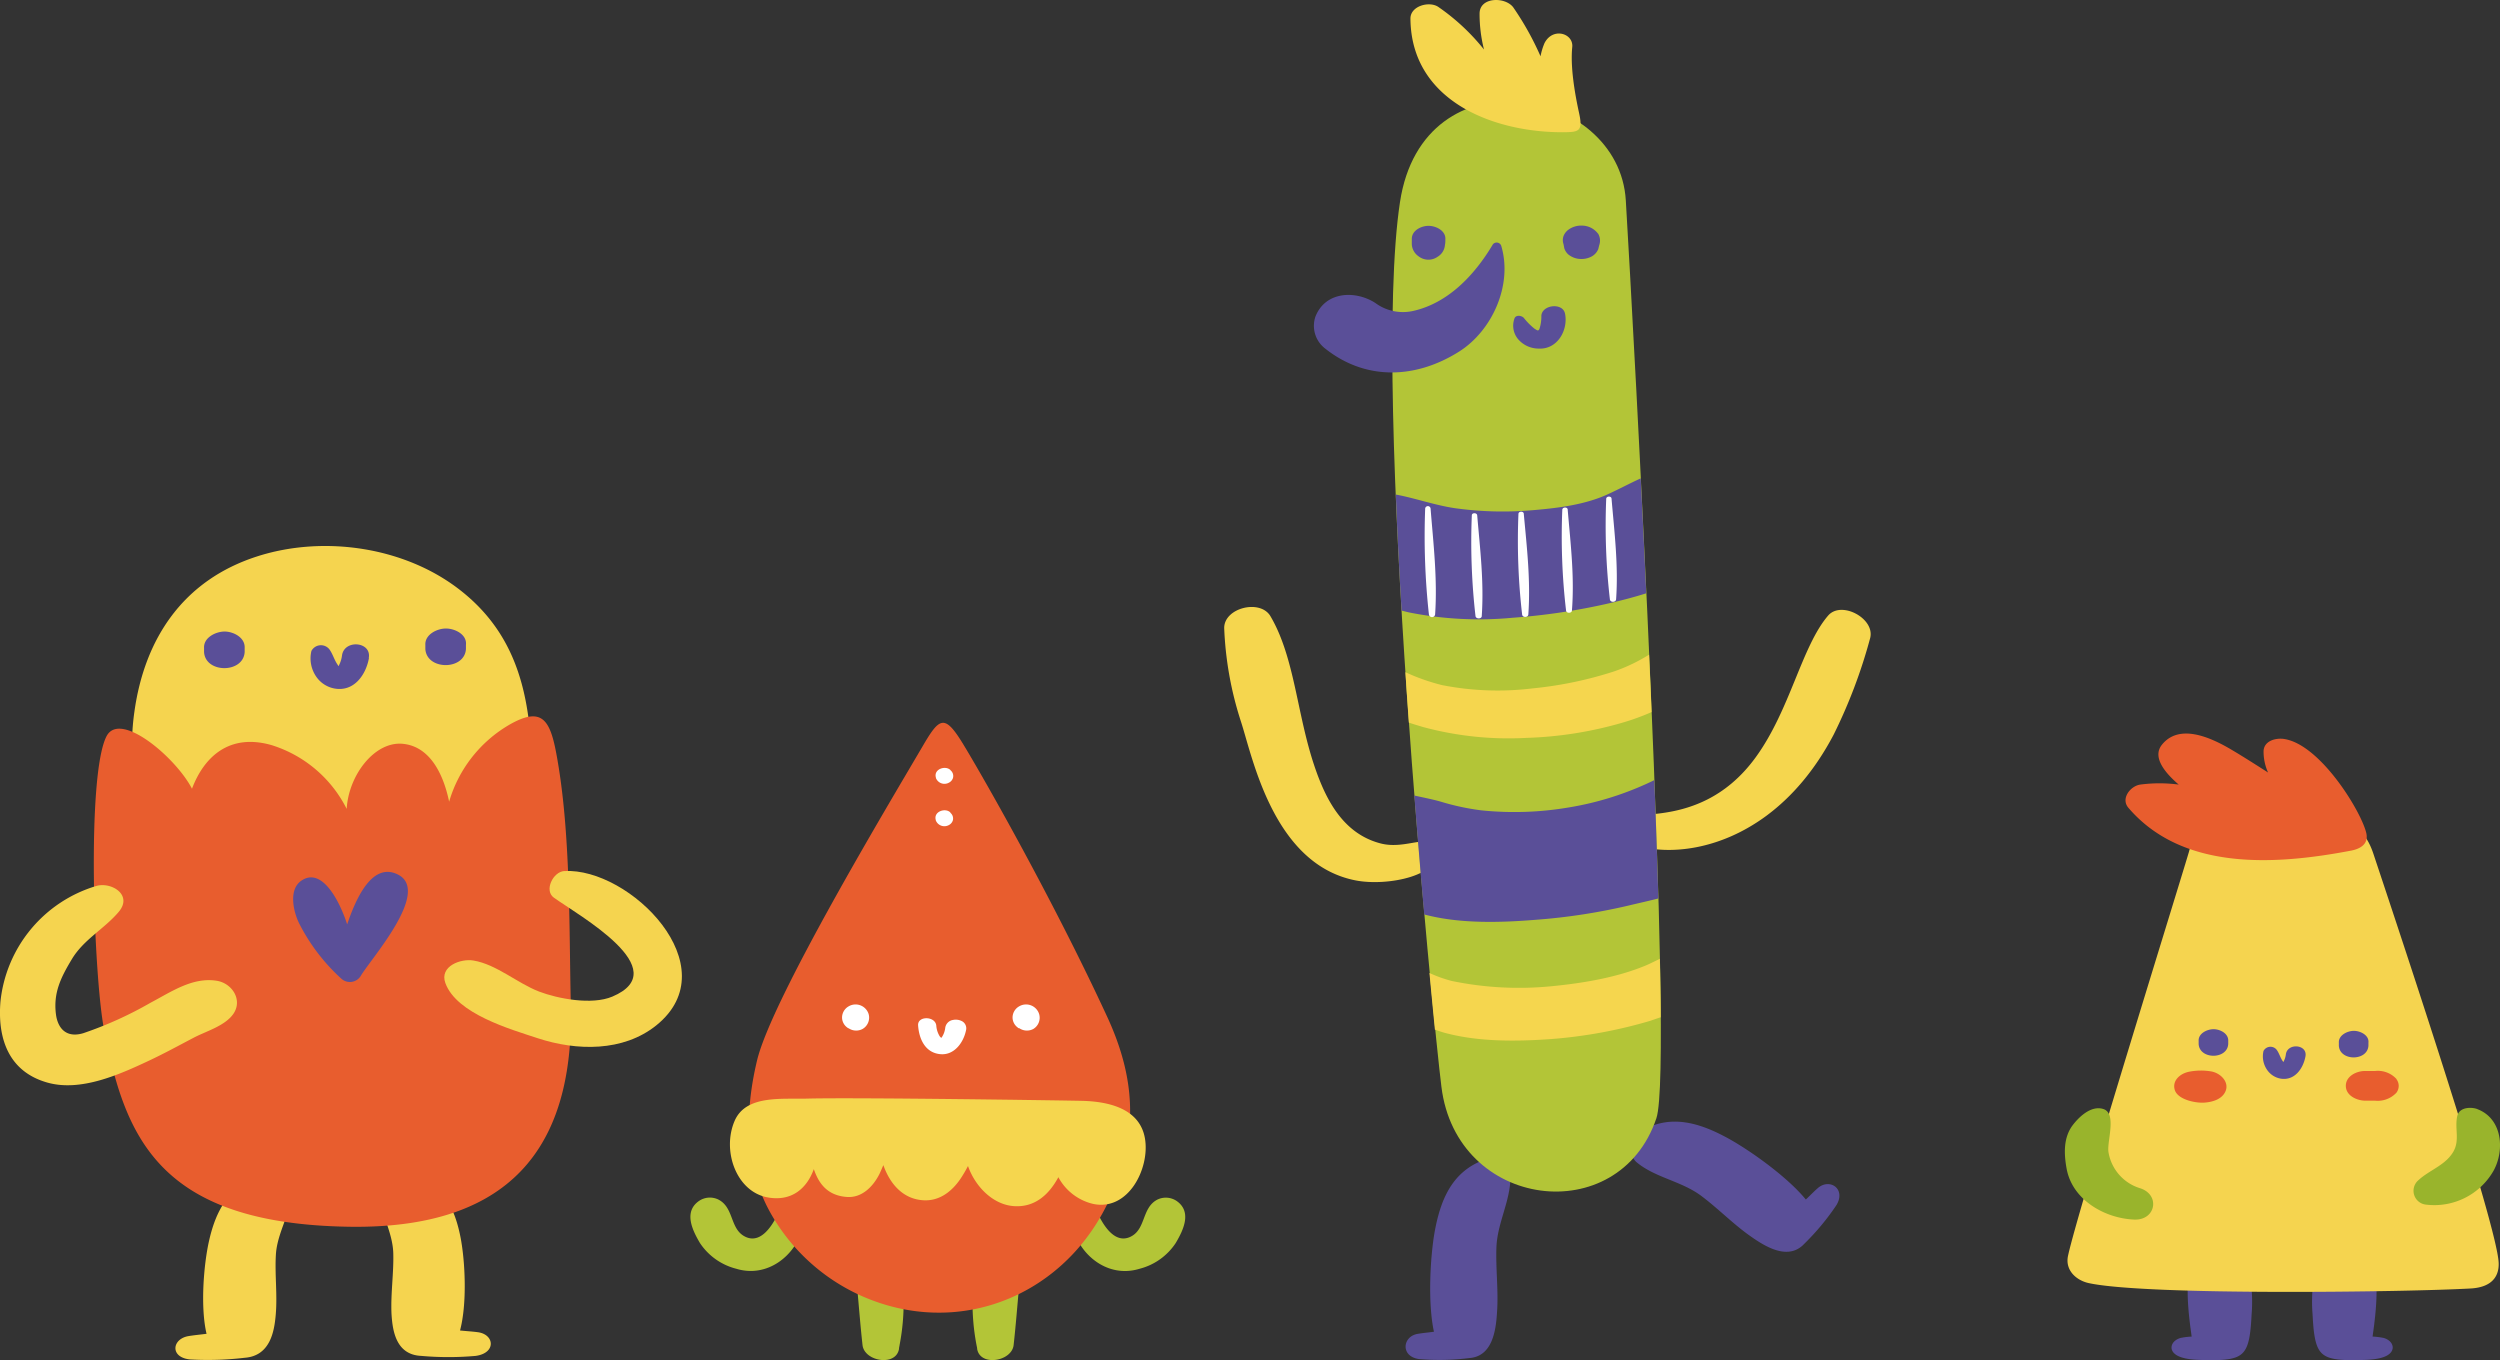 <svg xmlns="http://www.w3.org/2000/svg" viewBox="0 0 422.42 229.81"><rect x="0" y="0" width="422.42" height="229.81" fill="#333333" stroke="none"/><title>Ресурс 1</title><g id="Слой_2" data-name="Слой 2"><g id="Слой_1-2" data-name="Слой 1"><path d="M152,227.27a37.56,37.56,0,0,0,.65-8.78,2.68,2.68,0,0,0-2.6-2.34c-1.64-1.6-5.46-1.16-5.22,1.39.3,3.24.55,6.5.91,9.74.31,2.76,5.64,3.66,6.16.66,0-.22.07-.44.1-.66h0Z" fill="#b3c537"/><path d="M131.14,205.7c-.92,1.75-2.67,4.3-5,3.36-2.89-1.18-2-5-4.79-6.39A3.26,3.26,0,0,0,118,203c-2.48,1.84-1,4.89.28,7.05a10.46,10.46,0,0,0,6.13,4.33c5.24,1.6,10.08-2.2,11.3-7.13C136.35,204.83,132.22,203.66,131.14,205.7Z" fill="#b3c537"/><path d="M165,227.27a38.1,38.1,0,0,1-.64-8.78,2.68,2.68,0,0,1,2.6-2.34c1.63-1.6,5.45-1.16,5.22,1.39-.3,3.24-.55,6.5-.91,9.74-.31,2.76-5.64,3.66-6.16.66,0-.22-.07-.44-.11-.66h0Z" fill="#b3c537"/><path d="M185.82,205.7c.92,1.75,2.66,4.3,5,3.36,2.89-1.18,2-5,4.79-6.39a3.26,3.26,0,0,1,3.32.34c2.47,1.84,1,4.89-.29,7.05a10.41,10.41,0,0,1-6.12,4.33c-5.24,1.6-10.08-2.2-11.3-7.13C180.61,204.83,184.73,203.66,185.82,205.7Z" fill="#b3c537"/><path d="M187,171.63c-8.89-19.23-20.55-39.8-24.27-45.92-3.16-5.17-4-4.48-6.88.46-6.1,10.39-25.47,42.72-27.93,53-2.09,8.72-2.14,17.83,2.21,25.67a33.11,33.11,0,0,0,18.46,15.3c16.2,5.41,33-2.81,39.53-19C192.07,191.55,192.07,182.5,187,171.63Z" fill="#e85d2e"/><path d="M193.47,192.42c-.83-5.11-6.14-6.29-10.54-6.41-2.16-.06-38.37-.6-46.55-.38-4.33.12-10.36-.65-12.26,3.78-2.16,5.05.3,11.91,5.53,12.9,4.16.79,6.73-1.59,7.86-4.77.85,2.5,2.34,4.49,5.63,4.71,2.55.17,4.45-1.84,5.48-3.93.23-.48.44-1,.64-1.45,1.09,3.12,3.29,5.76,6.81,5.94,2.72.14,4.82-1.54,6.26-3.69a21.67,21.67,0,0,0,1.23-2.1c1.23,3.5,4.24,6.55,7.79,6.78s5.93-2,7.48-4.89a9,9,0,0,0,5.91,4.52C190.7,204.65,194.29,197.39,193.47,192.42Z" fill="#f5d64e"/><path d="M145.75,173.86a2.27,2.27,0,0,1-2.39-.14l.09.07-.08-.06,0,0-.07,0-.15-.12-.11-.08.08.06a2.11,2.11,0,0,1-.84-1.67,2.19,2.19,0,0,1,1.13-1.89,2.31,2.31,0,0,1,3.36,1.31A2.21,2.21,0,0,1,145.75,173.86Zm28.85,0a2.27,2.27,0,0,1-2.39-.14l.09.07-.08-.06-.05,0a.18.18,0,0,0-.07,0l-.15-.12-.1-.08.08.06a2.11,2.11,0,0,1-.84-1.67,2.19,2.19,0,0,1,1.13-1.89,2.31,2.31,0,0,1,3.36,1.31A2.21,2.21,0,0,1,174.6,173.86Zm-11.38.26c-.43,2.06-2,4.22-4.33,4-2.56-.23-3.6-2.56-3.76-4.86-.11-1.64,2.87-1.59,3.07,0a4,4,0,0,0,.58,1.84l.25.28a1.38,1.38,0,0,0,.19-.25,3.59,3.59,0,0,0,.49-1.42,1.56,1.56,0,0,1,1.31-1.37,2.25,2.25,0,0,1,1.38.14A1.37,1.37,0,0,1,163.22,174.12Z" fill="#fff"/><path d="M161,138.62a1.34,1.34,0,0,1-.69.8,1.56,1.56,0,0,1-2.19-.8l0-.05c-.43-1.47,1.65-2.13,2.47-1.28l0,.05A1.25,1.25,0,0,1,161,138.62Zm-.39-8.49a.1.1,0,0,0,0,0c-.82-.85-2.9-.2-2.47,1.27,0,0,0,0,0,.06a1.55,1.55,0,0,0,2.19.79,1.35,1.35,0,0,0,.69-.79A1.25,1.25,0,0,0,160.58,130.13Z" fill="#fff"/><path d="M380.45,222.09a26.22,26.22,0,0,0,0-4.25,6.31,6.31,0,0,0-2.14-4.6c-1.9-1.84-6.47-1.43-7.91.77-1.54,2.36-.27,10.35-.08,11.83a11.79,11.79,0,0,0-1.87.23c-1.66.47-2.17,2.12-.52,3s4.63.7,6.52.75C379.35,229.67,380.12,228.64,380.45,222.09Z" fill="#5a4f98"/><path d="M390.75,222.09a26.22,26.22,0,0,1,0-4.25,6.35,6.35,0,0,1,2.15-4.6c1.9-1.84,6.47-1.43,7.9.77,1.55,2.36.28,10.35.09,11.83a11.64,11.64,0,0,1,1.87.23c1.66.47,2.17,2.12.52,3s-4.63.7-6.53.75C391.85,229.67,391.08,228.64,390.75,222.09Z" fill="#5a4f98"/><path d="M422.19,213.31c-.35-6.62-16.38-54.69-21.17-69.07-.9-2.68-2.37-4.9-5.65-5.05a133.64,133.64,0,0,0-20,.28,5.86,5.86,0,0,0-5.51,4.47c-2.28,7.65-18.9,61.06-20.43,68.25-.53,2.44,1.4,4.15,3.49,4.61,9.83,2.14,53.87,1.52,64.57.91C421.6,217.47,422.29,215.09,422.19,213.31Z" fill="#f5d44f"/><path d="M360.6,206.07c-5-.21-10.49-3.35-11.42-8.66-.44-2.48-.56-5.25,1.11-7.38,1.12-1.44,3.12-3.28,5.11-2.64,2.32.76.59,5.42.86,7.25a7.68,7.68,0,0,0,5.24,6.1C365.07,201.78,364.32,206.23,360.6,206.07Zm58-18.67c-1.08-.39-3-.33-3.38,1.1-.53,2.13.5,4.18-.75,6.21-1.38,2.24-4,3-5.85,4.72a2.35,2.35,0,0,0,1.36,4.12,11.52,11.52,0,0,0,11.31-5.66C423.26,194.4,422.85,189,418.57,187.4Z" fill="#99b42c"/><path d="M376.5,175.9l0,.5c-.15,2.65-4.85,2.65-5,0,0-.16,0-.33,0-.5-.08-1.29,1.44-2,2.52-2S376.57,174.61,376.5,175.9Zm21.23-1.72c-1.09,0-2.61.73-2.54,2,0,.17,0,.33,0,.5.15,2.65,4.85,2.65,5,0,0-.17,0-.33,0-.5C400.33,174.91,398.81,174.18,397.73,174.18Zm-8.18,4.31c-.38,2.09-1.87,4.2-4.27,3.75a3.52,3.52,0,0,1-2.23-1.49,4,4,0,0,1-.59-3.17,1.33,1.33,0,0,1,2.2-.23c.41.53.59,1.22.95,1.8l.2.3a3.42,3.42,0,0,0,.43-1.32C386.53,176.18,389.92,176.45,389.55,178.49Z" fill="#5a4f98"/><path d="M376.07,184.31c-.53,1.39-2.15,1.9-3.63,2s-4.58-.52-5-2.24c-.39-1.51.93-2.71,2.54-3a10.42,10.42,0,0,1,3.48-.06C375.12,181.22,376.67,182.75,376.07,184.31Zm28.85-2a4.26,4.26,0,0,0-3.59-1.35l-1.7,0c-1.47,0-3.26.88-3.26,2.51s1.79,2.48,3.26,2.51l1.7,0a4.32,4.32,0,0,0,3.59-1.35A1.9,1.9,0,0,0,404.92,182.34Z" fill="#e85d2e"/><path d="M399.83,140.77c-.83-3.62-7.76-15-13.91-15.91-1.42-.21-3.42.33-3.45,2.1a8.6,8.6,0,0,0,.76,3.57c-2.09-1.33-4.17-2.67-6.31-3.93-3.21-1.88-8.63-4.48-11.62-.77-1.55,1.93.09,4.38,2.83,6.74a24.84,24.84,0,0,0-6.5,0c-1.68.25-3.33,2.38-2,3.92,9.18,10.73,24.89,9.65,37.46,7.27C398.69,143.49,400.26,142.7,399.83,140.77Z" fill="#e85d2e"/><path d="M287.37,202c-3.32-2.43-7.59-3-10.72-5.52-1.82-1.46-1-4.4.84-5.47,4.86-2.78,9.73-1.27,14.41,1.28,3.85,2.11,10.08,6.55,13.23,10.39.79-.75,1.28-1.27,2-1.91,2-1.77,4.82.09,3.18,2.84a41.22,41.22,0,0,1-5.42,6.53c-2.68,2.9-6.5.57-9-1.18C292.9,206.89,290.33,204.2,287.37,202Z" fill="#5a4f98"/><path d="M316,107.81c.85-3.3-4.87-6.38-7.1-3.8-4.48,5.19-6.43,16-12.28,24-10.14,13.89-24.92,7.51-24.34,11.26.92,6,24.65,9.44,37.56-15.16A88,88,0,0,0,316,107.81Z" fill="#f5d64e"/><path d="M252.85,210.7c.17-4.11,2.38-7.8,2.36-11.83,0-2.33-2.78-3.56-4.81-2.75-5.2,2.08-7.05,6.83-8,12.08-.75,4.32-1.16,12-.11,16.82-1.09.15-1.8.2-2.75.36-2.6.44-2.92,3.84.25,4.26a40.78,40.78,0,0,0,8.48-.17c3.94-.29,4.5-4.73,4.68-7.76C253.21,218.05,252.71,214.37,252.85,210.7Z" fill="#5a4f98"/><path d="M206.85,106.11c0-3.41,6.08-4.92,7.81-2,4.12,7,4.44,16.48,7.46,25.4,1.82,5.35,4.68,11.32,11.15,13,4.38,1.15,8.52-2,9.33,1,1.21,4.39-8.13,6.31-13.55,5.25-13.89-2.72-17.4-20.81-19.36-26.81A58.37,58.37,0,0,1,206.85,106.11Z" fill="#f5d64e"/><path d="M274.71,33.87c-1.12-19.24-34.27-25.45-38.16.29-4.91,32.36,5.64,138.67,7,149.45,2.54,20.82,30,24.2,36.33,5.32C282.88,179.92,276,55.28,274.71,33.87Z" fill="#b3c537"/><path d="M253.65,41.5a.82.82,0,0,0-1.41-.2c-3.12,5.26-7.61,9.93-13.47,11.24a7.86,7.86,0,0,1-6.4-1.36c-3.32-2.13-8.41-2-10.11,2.33a4.83,4.83,0,0,0,1.46,5.23c6.94,5.65,15.46,5.29,22.77.7C252.12,55.92,255.65,48.15,253.65,41.5Z" fill="#5a4f98"/><path d="M244.22,40.45c0,.31,0,.62-.07.93a2.55,2.55,0,0,1-1.23,2,2.7,2.7,0,0,1-3.25-.09,2.62,2.62,0,0,1-1.12-2c0-.31,0-.62,0-.93,0-1.46,1.67-2.23,2.9-2.2S244.32,39,244.22,40.45Zm25.77-1a3.42,3.42,0,0,0-2.7-1.33,3.64,3.64,0,0,0-2.26.68,2.44,2.44,0,0,0-.85,1.1,2.05,2.05,0,0,0,0,1.34c.05.25.09.49.14.73A2.39,2.39,0,0,0,265,43a3.43,3.43,0,0,0,2.11.76,3.57,3.57,0,0,0,1.52-.28,2.52,2.52,0,0,0,1.43-1.4c.06-.24.11-.48.18-.72A2.29,2.29,0,0,0,270,39.43ZM259.93,55.79ZM264.44,53c-.37-1.89-3.81-1.54-4,.31a6.8,6.8,0,0,1-.33,2.29.63.63,0,0,1-.2.23h0l-.13,0a5.84,5.84,0,0,1-.51-.3,11.23,11.23,0,0,1-1.78-1.8c-.37-.43-1.4-.59-1.61.13a3.54,3.54,0,0,0,.65,3.47A4.57,4.57,0,0,0,260,58.9C263.16,59.07,265,55.77,264.44,53Zm-4.51,2.83s0,0,0,0Z" fill="#5a4f98"/><path d="M266.81,19.08c-.73-3.34-1.49-7.8-1.15-11.12.24-2.34-3.31-3.42-4.7-.65a10.89,10.89,0,0,0-.66,2.2,49.18,49.18,0,0,0-4.61-8.27C254.35-.56,250-.56,250,2.31a24.6,24.6,0,0,0,.75,6.06A36,36,0,0,0,243,1.15c-1.53-1-4.7-.14-4.68,2,.12,14.18,14.51,19.37,26.23,19.19C266.76,22.29,267.49,22.13,266.81,19.08Z" fill="#f5d64e"/><path d="M236.82,103.17l1.21.3a60.28,60.28,0,0,0,17.58.91,107.27,107.27,0,0,0,15.74-2.32c1.78-.4,4.25-1,6.82-1.81-.31-6.63-.62-13.16-.94-19.42-1.89.86-3.76,1.87-5.75,2.77-3.69,1.66-8.07,2.22-12.08,2.57a58.49,58.49,0,0,1-13.55-.3c-3.4-.5-6.66-1.68-10-2.31C236.09,90,236.43,96.56,236.82,103.17Z" fill="#5a4f98"/><path d="M280.6,171.89c0-3-.07-6.32-.14-9.89-.9.45-1.72.86-2.39,1.14-4.92,2.05-10.68,3-16,3.51a55.92,55.92,0,0,1-16.78-.9,22.32,22.32,0,0,1-3.76-1.35c.34,3.6.65,6.82.92,9.57.83.3,1.49.51,1.87.6,5.66,1.49,12,1.41,17.75,1a80.87,80.87,0,0,0,16.76-3.08C279.44,172.28,280,172.08,280.6,171.89Z" fill="#f5d64e"/><path d="M258.92,116.32a48.62,48.62,0,0,1-15.27-.56,34.44,34.44,0,0,1-6.18-2.18c.18,2.86.38,5.71.58,8.52.88.29,1.7.54,2.42.75a55.43,55.43,0,0,0,17.42,1.83A64.94,64.94,0,0,0,274.51,122a39.93,39.93,0,0,0,4.55-1.68c-.13-3.22-.27-6.46-.42-9.7a29.18,29.18,0,0,1-5.83,2.8A65.21,65.21,0,0,1,258.92,116.32Z" fill="#f5d64e"/><path d="M259.44,155.42a101.65,101.65,0,0,0,15.9-2.45c1.42-.34,3.1-.71,4.87-1.16-.18-6.28-.41-13-.68-20l-.57.28a52,52,0,0,1-13.81,4.33,54.74,54.74,0,0,1-14.88.5,41,41,0,0,1-6.74-1.44c-1.29-.38-3-.72-4.56-1.06.57,7.17,1.14,14,1.68,20.1l.7.17C247.07,156.08,253.6,155.89,259.44,155.42Z" fill="#5a4f98"/><path d="M250.37,104.08c0,.55-1,.55-1.06,0a110,110,0,0,1-.62-17c0-.48.87-.48.91,0C250.09,92.81,250.76,98.32,250.37,104.08Zm7.1-17.26c0-.48-.87-.48-.9,0a108.61,108.61,0,0,0,.62,17c.05.56,1,.56,1.05,0C258.64,98.09,258,92.58,257.47,86.82Zm7.42-.7c0-.48-.88-.48-.91,0a107.58,107.58,0,0,0,.63,17c0,.55,1,.56,1,0C266.05,97.39,265.38,91.88,264.89,86.12Zm7.41-1.85c0-.48-.87-.48-.9,0a108.78,108.78,0,0,0,.62,17c.05.55,1,.55,1.05,0C273.47,95.54,272.79,90,272.3,84.27Zm-30.58,1.64a.46.46,0,0,0-.91,0,121.6,121.6,0,0,0,.63,17.91.53.53,0,0,0,1.05,0C242.89,97.76,242.21,92,241.72,85.91Z" fill="#fff"/><path d="M77.9,99.83c-9.38-7.44-23.22-9.45-34.5-5.8-12.39,4-19,13.81-20.71,26.37a38.92,38.92,0,0,0,2,18.81,23.19,23.19,0,0,0,2.25,4.73c2.48,8.25,18.11,9.7,25.16,10.09,10.8.6,23.29-.68,32.31-7.15a5,5,0,0,0,2.14-4.19,5.87,5.87,0,0,0,3.42-5.36C90,123.16,90,109.39,77.9,99.83Z" fill="#f5d44f"/><path d="M66.45,211.69c-.13-3.81-2.49-7.2-2.41-10.94,0-2.16,3.08-3.35,5.27-2.63,5.65,1.84,7.6,6.22,8.53,11.08.76,4,1.1,11.08-.11,15.61,1.18.12,2,.16,3,.29,2.83.37,3.14,3.51-.33,4a52,52,0,0,1-9.25,0c-4.28-.2-4.83-4.31-5-7.12C66,218.52,66.55,215.09,66.45,211.69Z" fill="#f5d44f"/><path d="M46.62,211.93c.25-3.82,2.72-7.28,2.77-11,0-2.17-3-3.27-5.19-2.49-5.71,2-7.81,6.43-8.9,11.32-.89,4-1.46,11.12-.4,15.61-1.18.15-2,.22-3,.38-2.84.44-3.25,3.6.2,3.95a53,53,0,0,0,9.25-.28c4.3-.32,5-4.44,5.24-7.27C46.89,218.75,46.41,215.33,46.62,211.93Z" fill="#f5d44f"/><path d="M94,127.33c-1.07-5.75-2.48-8-7.94-4.87a22.26,22.26,0,0,0-10.17,13c-1.12-5.37-3.62-9.38-7.83-9.78-4.74-.46-9.16,5.28-9.48,11a21.27,21.27,0,0,0-12.73-10.79c-7.06-2-11.35,1.93-13.41,7.38C29.72,128,20.29,120,18,124.4c-3.42,6.65-2.13,40.73-.43,49.48,3.49,18,9,32.87,41.32,33.4,30.05.5,38.09-16.4,37.56-37.56C96.14,156.85,96.48,140.59,94,127.33Z" fill="#e85d2e"/><path d="M36.63,165.72c-4.1-.66-7.73,1.89-11.21,3.72a63.72,63.72,0,0,1-11.36,5.14c-3,.89-4.34-1-4.61-3.23-.45-3.59.82-6.17,2.68-9.26,2-3.35,5.48-5.12,7.92-8s-1.22-5.1-3.74-4.4A22.85,22.85,0,0,0,.08,169.21C-.46,175.59,1.54,181.1,8,182.92c5.63,1.6,12.19-1.36,17.15-3.69,2.58-1.21,5.08-2.58,7.6-3.9,2.14-1.12,5.34-2,6.73-4.09C41,168.92,39.22,166.14,36.63,165.72Z" fill="#f5d44f"/><path d="M95.34,147.18c-1.88.11-3.46,3.29-1.75,4.5,4.18,3,20.66,12.16,9.86,16.72-3.44,1.45-9.19.36-12.37-.86-3.7-1.43-7.17-4.58-11.07-5.24-2.14-.37-5.79.95-4.76,3.8,1.89,5.2,10.94,7.79,15.65,9.34,6.53,2.14,14.4,2.31,20-2.19C123.22,163.31,106.37,146.55,95.34,147.18Z" fill="#f5d44f"/><path d="M41.34,109.49c0,.22,0,.45,0,.68-.21,3.63-6.65,3.63-6.86,0,0-.23,0-.46,0-.68-.1-1.78,2-2.78,3.47-2.78S41.44,107.71,41.34,109.49Zm34-3.29c-1.48,0-3.56,1-3.47,2.77,0,.22,0,.45,0,.68.21,3.64,6.66,3.64,6.86,0,0-.23,0-.46,0-.68C78.93,107.19,76.85,106.2,75.36,106.2Zm-13,5c-.52,2.87-2.56,5.75-5.86,5.13a4.79,4.79,0,0,1-3.05-2,5.43,5.43,0,0,1-.81-4.34,1.82,1.82,0,0,1,3-.32c.56.73.81,1.68,1.31,2.47l.27.42a5.06,5.06,0,0,0,.59-1.82C58.18,108,62.82,108.39,62.31,111.19Z" fill="#5a4f98"/><path d="M67.16,147.73c-4.17-2-6.91,3.72-8.5,8.46-1.24-3.86-4.25-9.81-7.76-7.37-2.2,1.53-1.31,5.28-.34,7.23a32.51,32.51,0,0,0,7.12,9.32,2.15,2.15,0,0,0,3.27-.46C62.58,162.08,73,150.53,67.16,147.73Z" fill="#5a4f98"/></g></g></svg>